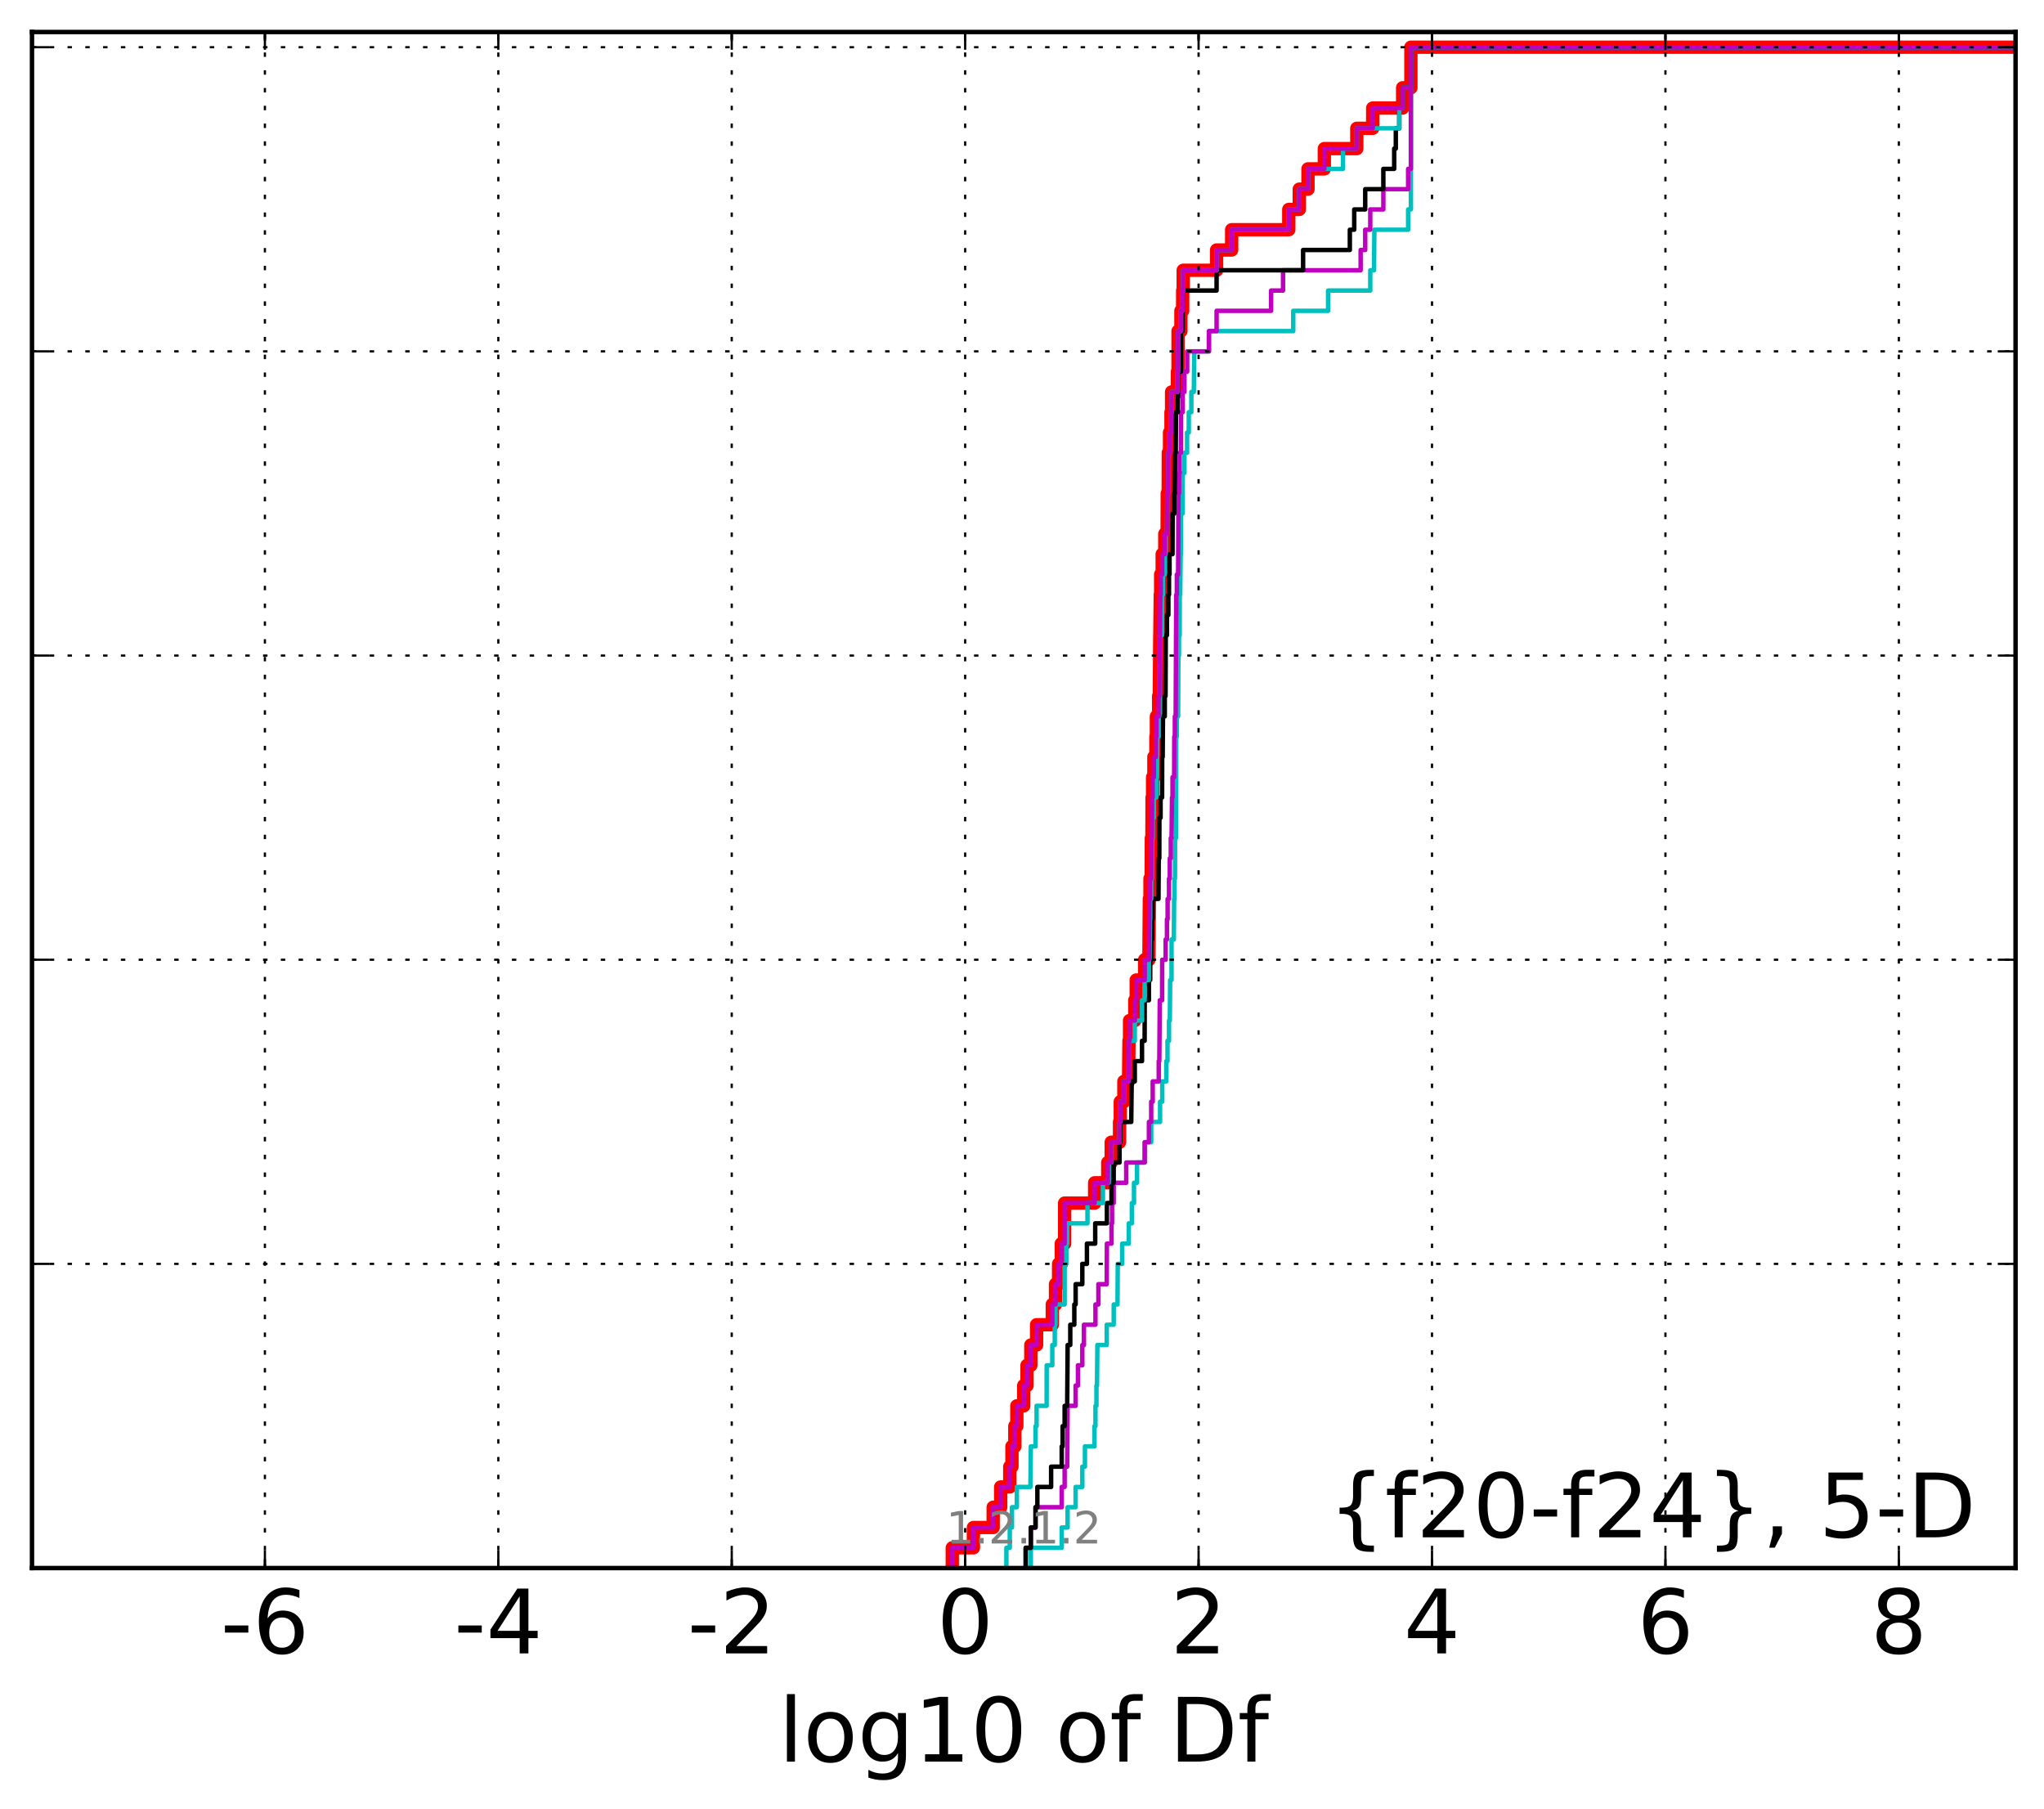 <?xml version="1.0" encoding="utf-8" standalone="no"?>
<!DOCTYPE svg PUBLIC "-//W3C//DTD SVG 1.1//EN"
  "http://www.w3.org/Graphics/SVG/1.1/DTD/svg11.dtd">
<!-- Created with matplotlib (http://matplotlib.org/) -->
<svg height="407pt" version="1.1" viewBox="0 0 460 407" width="460pt" xmlns="http://www.w3.org/2000/svg" xmlns:xlink="http://www.w3.org/1999/xlink">
 <defs>
  <style type="text/css">
*{stroke-linecap:butt;stroke-linejoin:round;stroke-miterlimit:100000;}
  </style>
 </defs>
 <g id="figure_1">
  <g id="patch_1">
   <path d="M 0 407.712 
L 460.8 407.712 
L 460.8 0 
L 0 0 
z
" style="fill:#ffffff;"/>
  </g>
  <g id="axes_1">
   <g id="patch_2">
    <path d="M 7.2 352.8 
L 453.6 352.8 
L 453.6 7.2 
L 7.2 7.2 
z
" style="fill:#ffffff;"/>
   </g>
   <g id="line2d_1">
    <path clip-path="url(#p9c0f38887b)" d="M 214.309 352.8 
L 214.309 348.238 
L 219.066 348.238 
L 219.066 343.675 
L 223.513 343.675 
L 223.513 339.113 
L 225.202 339.113 
L 225.202 334.55 
L 227.247 334.55 
L 227.247 329.988 
L 227.741 329.988 
L 227.741 325.426 
L 228.383 325.426 
L 228.383 320.863 
L 228.839 320.863 
L 228.839 316.301 
L 230.389 316.301 
L 230.389 311.739 
L 231.131 311.739 
L 231.131 307.176 
L 231.987 307.176 
L 231.987 302.614 
L 233.283 302.614 
L 233.283 298.051 
L 236.818 298.051 
L 236.818 293.489 
L 237.541 293.489 
L 237.541 288.927 
L 238.24 288.927 
L 238.24 284.364 
L 238.845 284.364 
L 238.845 279.802 
L 239.595 279.802 
L 239.597 270.677 
L 246.351 270.677 
L 246.351 266.115 
L 249.303 266.115 
L 249.303 261.552 
L 250.078 261.552 
L 250.078 256.99 
L 251.955 256.99 
L 251.955 252.428 
L 252.12 252.428 
L 252.12 247.865 
L 252.926 247.865 
L 252.926 243.303 
L 253.979 243.303 
L 254.078 234.178 
L 254.206 234.178 
L 254.206 229.616 
L 255.383 229.616 
L 255.383 225.053 
L 255.704 225.053 
L 255.704 220.491 
L 257.599 220.491 
L 257.599 215.929 
L 258.559 215.929 
L 258.664 202.242 
L 258.805 202.242 
L 258.805 197.679 
L 259.077 197.679 
L 259.113 188.554 
L 259.24 188.554 
L 259.272 179.43 
L 259.392 179.43 
L 259.392 174.867 
L 259.682 174.867 
L 259.682 170.305 
L 260.133 170.305 
L 260.133 165.743 
L 260.247 165.743 
L 260.247 161.18 
L 260.75 161.18 
L 260.75 156.618 
L 260.904 156.618 
L 261.007 142.931 
L 261.02 142.931 
L 261.122 133.806 
L 261.206 133.806 
L 261.206 129.244 
L 261.551 129.244 
L 261.551 124.681 
L 262.133 124.681 
L 262.133 120.119 
L 262.659 120.119 
L 262.693 110.994 
L 262.903 110.994 
L 262.925 101.869 
L 263.205 101.869 
L 263.205 97.307 
L 263.532 97.307 
L 263.532 92.745 
L 263.667 92.745 
L 263.667 88.182 
L 264.98 88.182 
L 264.98 83.62 
L 265.117 83.62 
L 265.118 74.495 
L 265.764 74.495 
L 265.764 69.933 
L 266.16 69.933 
L 266.16 65.37 
L 266.28 65.37 
L 266.28 60.808 
L 273.792 60.808 
L 273.792 56.246 
L 277.183 56.246 
L 277.183 51.683 
L 290.037 51.683 
L 290.037 47.121 
L 292.403 47.121 
L 292.403 42.558 
L 294.363 42.558 
L 294.363 37.996 
L 298.038 37.996 
L 298.038 33.434 
L 305.348 33.434 
L 305.348 28.871 
L 308.925 28.871 
L 308.925 24.309 
L 315.665 24.309 
L 315.665 19.747 
L 317.52 19.747 
L 317.52 10.622 
L 317.52 10.622 
L 453.6 10.622 
L 453.6 10.622 
" style="fill:none;stroke:#ff0000;stroke-linecap:square;stroke-width:3.0;"/>
   </g>
   <g id="line2d_2">
    <path clip-path="url(#p9c0f38887b)" d="M 231.987 352.8 
L 231.987 348.238 
L 238.937 348.238 
L 238.937 343.675 
L 240.26 343.675 
L 240.26 339.113 
L 242.069 339.113 
L 242.069 334.55 
L 243.575 334.55 
L 243.575 329.988 
L 244.165 329.988 
L 244.165 325.426 
L 246.311 325.426 
L 246.311 320.863 
L 246.532 320.863 
L 246.532 316.301 
L 246.756 316.301 
L 246.756 311.739 
L 246.878 311.739 
L 246.963 302.614 
L 249.071 302.614 
L 249.071 298.051 
L 250.639 298.051 
L 250.639 293.489 
L 251.491 293.489 
L 251.551 284.364 
L 252.547 284.364 
L 252.547 279.802 
L 254.029 279.802 
L 254.029 275.24 
L 254.722 275.24 
L 254.722 270.677 
L 255.202 270.677 
L 255.202 266.115 
L 255.894 266.115 
L 255.894 261.552 
L 257.617 261.552 
L 257.617 256.99 
L 259.077 256.99 
L 259.077 252.428 
L 261.076 252.428 
L 261.076 247.865 
L 261.567 247.865 
L 261.567 243.303 
L 262.483 243.303 
L 262.483 238.741 
L 262.743 238.741 
L 262.743 234.178 
L 263.082 234.178 
L 263.082 229.616 
L 263.265 229.616 
L 263.343 220.491 
L 263.656 220.491 
L 263.656 211.366 
L 264.172 211.366 
L 264.235 202.242 
L 264.315 202.242 
L 264.315 197.679 
L 264.432 197.679 
L 264.455 188.554 
L 264.655 188.554 
L 264.716 165.743 
L 264.846 165.743 
L 264.846 161.18 
L 265.135 161.18 
L 265.196 147.493 
L 265.329 147.493 
L 265.329 142.931 
L 265.485 142.931 
L 265.503 133.806 
L 265.605 133.806 
L 265.712 124.681 
L 265.764 124.681 
L 265.772 115.556 
L 266.152 115.556 
L 266.16 106.432 
L 266.556 106.432 
L 266.556 101.869 
L 267.153 101.869 
L 267.153 97.307 
L 267.533 97.307 
L 267.533 92.745 
L 268.114 92.745 
L 268.114 88.182 
L 268.666 88.182 
L 268.77 79.057 
L 272.07 79.057 
L 272.07 74.495 
L 291.041 74.495 
L 291.041 69.933 
L 298.888 69.933 
L 298.888 65.37 
L 308.377 65.37 
L 308.377 60.808 
L 309.215 60.808 
L 309.302 51.683 
L 316.902 51.683 
L 316.902 47.121 
L 317.52 47.121 
L 317.52 10.622 
L 317.52 10.622 
L 453.6 10.622 
L 453.6 10.622 
" style="fill:none;stroke:#00bfbf;stroke-linecap:square;"/>
   </g>
   <g id="line2d_3">
    <path clip-path="url(#p9c0f38887b)" d="M 230.833 352.8 
L 230.833 348.238 
L 231.987 348.238 
L 231.987 343.675 
L 233.046 343.675 
L 233.046 339.113 
L 238.937 339.113 
L 238.937 334.55 
L 239.595 334.55 
L 239.595 329.988 
L 240.168 329.988 
L 240.272 316.301 
L 242.069 316.301 
L 242.069 311.739 
L 242.591 311.739 
L 242.591 307.176 
L 243.575 307.176 
L 243.575 302.614 
L 243.937 302.614 
L 243.937 298.051 
L 246.532 298.051 
L 246.532 293.489 
L 247.191 293.489 
L 247.191 288.927 
L 249.071 288.927 
L 249.107 279.802 
L 250.144 279.802 
L 250.144 275.24 
L 250.267 275.24 
L 250.267 270.677 
L 250.639 270.677 
L 250.639 266.115 
L 253.455 266.115 
L 253.455 261.552 
L 257.617 261.552 
L 257.617 256.99 
L 258.559 256.99 
L 258.559 252.428 
L 259.077 252.428 
L 259.077 247.865 
L 259.416 247.865 
L 259.416 243.303 
L 260.773 243.303 
L 260.773 238.741 
L 260.904 238.741 
L 261.006 225.053 
L 261.529 225.053 
L 261.551 215.929 
L 262.33 215.929 
L 262.33 211.366 
L 262.621 211.366 
L 262.621 206.804 
L 262.773 206.804 
L 262.773 202.242 
L 263.082 202.242 
L 263.082 197.679 
L 263.265 197.679 
L 263.265 193.117 
L 263.485 193.117 
L 263.485 188.554 
L 263.656 188.554 
L 263.76 179.43 
L 263.875 179.43 
L 263.875 174.867 
L 264.235 174.867 
L 264.271 165.743 
L 264.396 165.743 
L 264.396 161.18 
L 264.582 161.18 
L 264.689 138.368 
L 264.716 138.368 
L 264.716 133.806 
L 264.846 133.806 
L 264.846 129.244 
L 265.135 129.244 
L 265.213 110.994 
L 265.351 110.994 
L 265.351 106.432 
L 265.485 106.432 
L 265.485 101.869 
L 265.764 101.869 
L 265.772 92.745 
L 266.16 92.745 
L 266.16 88.182 
L 266.556 88.182 
L 266.556 83.62 
L 267.178 83.62 
L 267.178 79.057 
L 272.07 79.057 
L 272.07 74.495 
L 273.792 74.495 
L 273.792 69.933 
L 286.06 69.933 
L 286.06 65.37 
L 288.746 65.37 
L 288.746 60.808 
L 306.211 60.808 
L 306.211 56.246 
L 307.239 56.246 
L 307.239 51.683 
L 308.377 51.683 
L 308.377 47.121 
L 311.32 47.121 
L 311.32 42.558 
L 316.902 42.558 
L 316.902 37.996 
L 317.52 37.996 
L 317.52 10.622 
L 317.52 10.622 
L 453.6 10.622 
L 453.6 10.622 
" style="fill:none;stroke:#bf00bf;stroke-linecap:square;"/>
   </g>
   <g id="line2d_4">
    <path clip-path="url(#p9c0f38887b)" d="M 230.833 352.8 
L 230.833 348.238 
L 231.987 348.238 
L 231.987 343.675 
L 233.046 343.675 
L 233.046 339.113 
L 233.457 339.113 
L 233.457 334.55 
L 236.554 334.55 
L 236.554 329.988 
L 238.937 329.988 
L 238.937 325.426 
L 239.145 325.426 
L 239.145 320.863 
L 239.595 320.863 
L 239.595 316.301 
L 240.168 316.301 
L 240.272 302.614 
L 240.864 302.614 
L 240.864 298.051 
L 241.773 298.051 
L 241.773 293.489 
L 242.069 293.489 
L 242.069 288.927 
L 243.575 288.927 
L 243.575 284.364 
L 244.611 284.364 
L 244.611 279.802 
L 246.476 279.802 
L 246.476 275.24 
L 249.107 275.24 
L 249.107 270.677 
L 250.144 270.677 
L 250.144 266.115 
L 250.639 266.115 
L 250.639 261.552 
L 251.955 261.552 
L 251.955 256.99 
L 252.12 256.99 
L 252.12 252.428 
L 254.584 252.428 
L 254.691 243.303 
L 255.383 243.303 
L 255.383 238.741 
L 257.01 238.741 
L 257.01 234.178 
L 257.599 234.178 
L 257.617 225.053 
L 258.559 225.053 
L 258.559 220.491 
L 258.854 220.491 
L 258.854 215.929 
L 259.077 215.929 
L 259.077 211.366 
L 259.272 211.366 
L 259.272 206.804 
L 259.416 206.804 
L 259.416 202.242 
L 260.715 202.242 
L 260.773 193.117 
L 260.904 193.117 
L 260.924 183.992 
L 261.188 183.992 
L 261.188 179.43 
L 261.529 179.43 
L 261.551 170.305 
L 261.66 170.305 
L 261.727 161.18 
L 262.133 161.18 
L 262.133 156.618 
L 262.303 156.618 
L 262.356 142.931 
L 262.621 142.931 
L 262.621 138.368 
L 262.939 138.368 
L 262.939 133.806 
L 263.082 133.806 
L 263.082 129.244 
L 263.205 129.244 
L 263.205 124.681 
L 263.875 124.681 
L 263.909 115.556 
L 264.271 115.556 
L 264.271 110.994 
L 264.396 110.994 
L 264.477 101.869 
L 264.605 101.869 
L 264.655 92.745 
L 265.063 92.745 
L 265.135 83.62 
L 265.764 83.62 
L 265.772 74.495 
L 266.16 74.495 
L 266.16 69.933 
L 266.28 69.933 
L 266.28 65.37 
L 273.792 65.37 
L 273.792 60.808 
L 293.263 60.808 
L 293.263 56.246 
L 303.779 56.246 
L 303.779 51.683 
L 304.768 51.683 
L 304.768 47.121 
L 307.239 47.121 
L 307.239 42.558 
L 311.32 42.558 
L 311.32 37.996 
L 313.762 37.996 
L 313.762 33.434 
L 314.127 33.434 
L 314.127 28.871 
L 314.907 28.871 
L 314.907 24.309 
L 315.665 24.309 
L 315.665 19.747 
L 317.52 19.747 
L 317.52 10.622 
L 317.52 10.622 
L 453.6 10.622 
L 453.6 10.622 
" style="fill:none;stroke:#000000;stroke-linecap:square;"/>
   </g>
   <g id="line2d_5">
    <path clip-path="url(#p9c0f38887b)" d="M 226.487 352.8 
L 226.487 348.238 
L 227.247 348.238 
L 227.247 343.675 
L 227.741 343.675 
L 227.741 339.113 
L 228.839 339.113 
L 228.839 334.55 
L 231.897 334.55 
L 231.987 325.426 
L 233.046 325.426 
L 233.046 320.863 
L 233.283 320.863 
L 233.283 316.301 
L 235.544 316.301 
L 235.556 307.176 
L 236.818 307.176 
L 236.818 302.614 
L 237.373 302.614 
L 237.373 298.051 
L 237.541 298.051 
L 237.541 293.489 
L 239.595 293.489 
L 239.597 284.364 
L 239.975 284.364 
L 239.975 279.802 
L 240.168 279.802 
L 240.168 275.24 
L 244.733 275.24 
L 244.733 270.677 
L 248.217 270.677 
L 248.217 266.115 
L 249.534 266.115 
L 249.534 261.552 
L 250.144 261.552 
L 250.144 256.99 
L 251.955 256.99 
L 251.955 252.428 
L 252.12 252.428 
L 252.12 247.865 
L 252.926 247.865 
L 252.926 243.303 
L 253.979 243.303 
L 254.078 234.178 
L 255.383 234.178 
L 255.383 229.616 
L 257.01 229.616 
L 257.01 225.053 
L 257.599 225.053 
L 257.599 220.491 
L 258.559 220.491 
L 258.559 215.929 
L 258.698 215.929 
L 258.805 206.804 
L 258.854 206.804 
L 258.854 202.242 
L 259.077 202.242 
L 259.077 197.679 
L 259.24 197.679 
L 259.272 188.554 
L 259.416 188.554 
L 259.416 183.992 
L 259.682 183.992 
L 259.682 179.43 
L 260.214 179.43 
L 260.214 174.867 
L 260.386 174.867 
L 260.442 165.743 
L 260.755 165.743 
L 260.755 161.18 
L 260.904 161.18 
L 261.007 147.493 
L 261.02 147.493 
L 261.02 142.931 
L 261.529 142.931 
L 261.551 133.806 
L 261.716 133.806 
L 261.716 129.244 
L 262.133 129.244 
L 262.133 124.681 
L 262.33 124.681 
L 262.33 120.119 
L 262.659 120.119 
L 262.693 110.994 
L 262.903 110.994 
L 262.925 101.869 
L 263.205 101.869 
L 263.205 97.307 
L 263.532 97.307 
L 263.532 92.745 
L 263.667 92.745 
L 263.667 88.182 
L 264.98 88.182 
L 264.98 83.62 
L 265.117 83.62 
L 265.118 74.495 
L 265.764 74.495 
L 265.764 69.933 
L 266.16 69.933 
L 266.16 65.37 
L 266.28 65.37 
L 266.28 60.808 
L 273.792 60.808 
L 273.792 56.246 
L 277.183 56.246 
L 277.183 51.683 
L 290.037 51.683 
L 290.037 47.121 
L 292.403 47.121 
L 292.403 42.558 
L 294.363 42.558 
L 294.363 37.996 
L 302.24 37.996 
L 302.24 33.434 
L 305.348 33.434 
L 305.348 28.871 
L 314.907 28.871 
L 314.907 24.309 
L 315.665 24.309 
L 315.665 19.747 
L 317.52 19.747 
L 317.52 10.622 
L 317.52 10.622 
L 453.6 10.622 
L 453.6 10.622 
" style="fill:none;stroke:#00bfbf;stroke-linecap:square;"/>
   </g>
   <g id="line2d_6">
    <path clip-path="url(#p9c0f38887b)" d="M 214.309 352.8 
L 214.309 348.238 
L 219.066 348.238 
L 219.066 343.675 
L 223.513 343.675 
L 223.513 339.113 
L 225.202 339.113 
L 225.202 334.55 
L 227.247 334.55 
L 227.247 329.988 
L 227.741 329.988 
L 227.741 325.426 
L 228.383 325.426 
L 228.383 320.863 
L 228.839 320.863 
L 228.839 316.301 
L 230.389 316.301 
L 230.389 311.739 
L 231.131 311.739 
L 231.131 307.176 
L 231.987 307.176 
L 231.987 302.614 
L 233.283 302.614 
L 233.283 298.051 
L 236.818 298.051 
L 236.818 293.489 
L 237.541 293.489 
L 237.541 288.927 
L 238.24 288.927 
L 238.24 284.364 
L 238.845 284.364 
L 238.845 279.802 
L 239.595 279.802 
L 239.597 270.677 
L 246.351 270.677 
L 246.351 266.115 
L 249.303 266.115 
L 249.303 261.552 
L 250.078 261.552 
L 250.078 256.99 
L 251.955 256.99 
L 251.955 252.428 
L 252.12 252.428 
L 252.12 247.865 
L 252.926 247.865 
L 252.926 243.303 
L 253.979 243.303 
L 254.078 234.178 
L 254.206 234.178 
L 254.206 229.616 
L 255.383 229.616 
L 255.383 225.053 
L 255.704 225.053 
L 255.704 220.491 
L 257.599 220.491 
L 257.599 215.929 
L 258.559 215.929 
L 258.664 202.242 
L 258.805 202.242 
L 258.805 197.679 
L 259.077 197.679 
L 259.113 188.554 
L 259.24 188.554 
L 259.272 179.43 
L 259.392 179.43 
L 259.392 174.867 
L 259.682 174.867 
L 259.682 170.305 
L 260.133 170.305 
L 260.133 165.743 
L 260.247 165.743 
L 260.247 161.18 
L 260.75 161.18 
L 260.75 156.618 
L 260.904 156.618 
L 261.007 142.931 
L 261.02 142.931 
L 261.122 133.806 
L 261.206 133.806 
L 261.206 129.244 
L 261.551 129.244 
L 261.551 124.681 
L 262.133 124.681 
L 262.133 120.119 
L 262.659 120.119 
L 262.693 110.994 
L 262.903 110.994 
L 262.925 101.869 
L 263.205 101.869 
L 263.205 97.307 
L 263.532 97.307 
L 263.532 92.745 
L 263.667 92.745 
L 263.667 88.182 
L 264.98 88.182 
L 264.98 83.62 
L 265.117 83.62 
L 265.118 74.495 
L 265.764 74.495 
L 265.764 69.933 
L 266.16 69.933 
L 266.16 65.37 
L 266.28 65.37 
L 266.28 60.808 
L 273.792 60.808 
L 273.792 56.246 
L 277.183 56.246 
L 277.183 51.683 
L 290.037 51.683 
L 290.037 47.121 
L 292.403 47.121 
L 292.403 42.558 
L 294.363 42.558 
L 294.363 37.996 
L 298.038 37.996 
L 298.038 33.434 
L 305.348 33.434 
L 305.348 28.871 
L 308.925 28.871 
L 308.925 24.309 
L 315.665 24.309 
L 315.665 19.747 
L 317.52 19.747 
L 317.52 10.622 
L 317.52 10.622 
L 453.6 10.622 
L 453.6 10.622 
" style="fill:none;stroke:#bf00bf;stroke-linecap:square;"/>
   </g>
   <g id="patch_3">
    <path d="M 7.2 7.2 
L 453.6 7.2 
" style="fill:none;stroke:#000000;stroke-linecap:square;stroke-linejoin:miter;"/>
   </g>
   <g id="patch_4">
    <path d="M 453.6 352.8 
L 453.6 7.2 
" style="fill:none;stroke:#000000;stroke-linecap:square;stroke-linejoin:miter;"/>
   </g>
   <g id="patch_5">
    <path d="M 7.2 352.8 
L 453.6 352.8 
" style="fill:none;stroke:#000000;stroke-linecap:square;stroke-linejoin:miter;"/>
   </g>
   <g id="patch_6">
    <path d="M 7.2 352.8 
L 7.2 7.2 
" style="fill:none;stroke:#000000;stroke-linecap:square;stroke-linejoin:miter;"/>
   </g>
   <g id="matplotlib.axis_1">
    <g id="xtick_1">
     <g id="line2d_7">
      <path clip-path="url(#p9c0f38887b)" d="M 59.617 352.8 
L 59.617 7.2 
" style="fill:none;stroke:#000000;stroke-dasharray:1,3;stroke-dashoffset:0.0;stroke-width:0.5;"/>
     </g>
     <g id="line2d_8">
      <defs>
       <path d="M 0 0 
L 0 -4 
" id="ma1378495d3" style="stroke:#000000;stroke-width:0.5;"/>
      </defs>
      <g>
       <use style="stroke:#000000;stroke-width:0.5;" x="59.617" xlink:href="#ma1378495d3" y="352.8"/>
      </g>
     </g>
     <g id="line2d_9">
      <defs>
       <path d="M 0 0 
L 0 4 
" id="mc59a5ad313" style="stroke:#000000;stroke-width:0.5;"/>
      </defs>
      <g>
       <use style="stroke:#000000;stroke-width:0.5;" x="59.617" xlink:href="#mc59a5ad313" y="7.2"/>
      </g>
     </g>
     <g id="text_1">
      <!-- -6 -->
      <defs>
       <path d="M 33.016 40.375 
Q 26.375 40.375 22.484 35.828 
Q 18.609 31.297 18.609 23.391 
Q 18.609 15.531 22.484 10.953 
Q 26.375 6.391 33.016 6.391 
Q 39.656 6.391 43.531 10.953 
Q 47.406 15.531 47.406 23.391 
Q 47.406 31.297 43.531 35.828 
Q 39.656 40.375 33.016 40.375 
M 52.594 71.297 
L 52.594 62.312 
Q 48.875 64.062 45.094 64.984 
Q 41.312 65.922 37.594 65.922 
Q 27.828 65.922 22.672 59.328 
Q 17.531 52.734 16.797 39.406 
Q 19.672 43.656 24.016 45.922 
Q 28.375 48.188 33.594 48.188 
Q 44.578 48.188 50.953 41.516 
Q 57.328 34.859 57.328 23.391 
Q 57.328 12.156 50.688 5.359 
Q 44.047 -1.422 33.016 -1.422 
Q 20.359 -1.422 13.672 8.266 
Q 6.984 17.969 6.984 36.375 
Q 6.984 53.656 15.188 63.938 
Q 23.391 74.219 37.203 74.219 
Q 40.922 74.219 44.703 73.484 
Q 48.484 72.75 52.594 71.297 
" id="BitstreamVeraSans-Roman-36"/>
       <path d="M 4.891 31.391 
L 31.203 31.391 
L 31.203 23.391 
L 4.891 23.391 
z
" id="BitstreamVeraSans-Roman-2d"/>
      </defs>
      <g transform="translate(49.647 371.997)scale(0.2 -0.2)">
       <use xlink:href="#BitstreamVeraSans-Roman-2d"/>
       <use x="36.084" xlink:href="#BitstreamVeraSans-Roman-36"/>
      </g>
     </g>
    </g>
    <g id="xtick_2">
     <g id="line2d_10">
      <path clip-path="url(#p9c0f38887b)" d="M 112.148 352.8 
L 112.148 7.2 
" style="fill:none;stroke:#000000;stroke-dasharray:1,3;stroke-dashoffset:0.0;stroke-width:0.5;"/>
     </g>
     <g id="line2d_11">
      <g>
       <use style="stroke:#000000;stroke-width:0.5;" x="112.148" xlink:href="#ma1378495d3" y="352.8"/>
      </g>
     </g>
     <g id="line2d_12">
      <g>
       <use style="stroke:#000000;stroke-width:0.5;" x="112.148" xlink:href="#mc59a5ad313" y="7.2"/>
      </g>
     </g>
     <g id="text_2">
      <!-- -4 -->
      <defs>
       <path d="M 37.797 64.312 
L 12.891 25.391 
L 37.797 25.391 
z
M 35.203 72.906 
L 47.609 72.906 
L 47.609 25.391 
L 58.016 25.391 
L 58.016 17.188 
L 47.609 17.188 
L 47.609 0 
L 37.797 0 
L 37.797 17.188 
L 4.891 17.188 
L 4.891 26.703 
z
" id="BitstreamVeraSans-Roman-34"/>
      </defs>
      <g transform="translate(102.178 371.997)scale(0.2 -0.2)">
       <use xlink:href="#BitstreamVeraSans-Roman-2d"/>
       <use x="36.084" xlink:href="#BitstreamVeraSans-Roman-34"/>
      </g>
     </g>
    </g>
    <g id="xtick_3">
     <g id="line2d_13">
      <path clip-path="url(#p9c0f38887b)" d="M 164.679 352.8 
L 164.679 7.2 
" style="fill:none;stroke:#000000;stroke-dasharray:1,3;stroke-dashoffset:0.0;stroke-width:0.5;"/>
     </g>
     <g id="line2d_14">
      <g>
       <use style="stroke:#000000;stroke-width:0.5;" x="164.679" xlink:href="#ma1378495d3" y="352.8"/>
      </g>
     </g>
     <g id="line2d_15">
      <g>
       <use style="stroke:#000000;stroke-width:0.5;" x="164.679" xlink:href="#mc59a5ad313" y="7.2"/>
      </g>
     </g>
     <g id="text_3">
      <!-- -2 -->
      <defs>
       <path d="M 19.188 8.297 
L 53.609 8.297 
L 53.609 0 
L 7.328 0 
L 7.328 8.297 
Q 12.938 14.109 22.625 23.891 
Q 32.328 33.688 34.812 36.531 
Q 39.547 41.844 41.422 45.531 
Q 43.312 49.219 43.312 52.781 
Q 43.312 58.594 39.234 62.25 
Q 35.156 65.922 28.609 65.922 
Q 23.969 65.922 18.812 64.312 
Q 13.672 62.703 7.812 59.422 
L 7.812 69.391 
Q 13.766 71.781 18.938 73 
Q 24.125 74.219 28.422 74.219 
Q 39.75 74.219 46.484 68.547 
Q 53.219 62.891 53.219 53.422 
Q 53.219 48.922 51.531 44.891 
Q 49.859 40.875 45.406 35.406 
Q 44.188 33.984 37.641 27.219 
Q 31.109 20.453 19.188 8.297 
" id="BitstreamVeraSans-Roman-32"/>
      </defs>
      <g transform="translate(154.709 371.997)scale(0.2 -0.2)">
       <use xlink:href="#BitstreamVeraSans-Roman-2d"/>
       <use x="36.084" xlink:href="#BitstreamVeraSans-Roman-32"/>
      </g>
     </g>
    </g>
    <g id="xtick_4">
     <g id="line2d_16">
      <path clip-path="url(#p9c0f38887b)" d="M 217.21 352.8 
L 217.21 7.2 
" style="fill:none;stroke:#000000;stroke-dasharray:1,3;stroke-dashoffset:0.0;stroke-width:0.5;"/>
     </g>
     <g id="line2d_17">
      <g>
       <use style="stroke:#000000;stroke-width:0.5;" x="217.21" xlink:href="#ma1378495d3" y="352.8"/>
      </g>
     </g>
     <g id="line2d_18">
      <g>
       <use style="stroke:#000000;stroke-width:0.5;" x="217.21" xlink:href="#mc59a5ad313" y="7.2"/>
      </g>
     </g>
     <g id="text_4">
      <!-- 0 -->
      <defs>
       <path d="M 31.781 66.406 
Q 24.172 66.406 20.328 58.906 
Q 16.5 51.422 16.5 36.375 
Q 16.5 21.391 20.328 13.891 
Q 24.172 6.391 31.781 6.391 
Q 39.453 6.391 43.281 13.891 
Q 47.125 21.391 47.125 36.375 
Q 47.125 51.422 43.281 58.906 
Q 39.453 66.406 31.781 66.406 
M 31.781 74.219 
Q 44.047 74.219 50.516 64.516 
Q 56.984 54.828 56.984 36.375 
Q 56.984 17.969 50.516 8.266 
Q 44.047 -1.422 31.781 -1.422 
Q 19.531 -1.422 13.062 8.266 
Q 6.594 17.969 6.594 36.375 
Q 6.594 54.828 13.062 64.516 
Q 19.531 74.219 31.781 74.219 
" id="BitstreamVeraSans-Roman-30"/>
      </defs>
      <g transform="translate(210.848 371.997)scale(0.2 -0.2)">
       <use xlink:href="#BitstreamVeraSans-Roman-30"/>
      </g>
     </g>
    </g>
    <g id="xtick_5">
     <g id="line2d_19">
      <path clip-path="url(#p9c0f38887b)" d="M 269.741 352.8 
L 269.741 7.2 
" style="fill:none;stroke:#000000;stroke-dasharray:1,3;stroke-dashoffset:0.0;stroke-width:0.5;"/>
     </g>
     <g id="line2d_20">
      <g>
       <use style="stroke:#000000;stroke-width:0.5;" x="269.741" xlink:href="#ma1378495d3" y="352.8"/>
      </g>
     </g>
     <g id="line2d_21">
      <g>
       <use style="stroke:#000000;stroke-width:0.5;" x="269.741" xlink:href="#mc59a5ad313" y="7.2"/>
      </g>
     </g>
     <g id="text_5">
      <!-- 2 -->
      <g transform="translate(263.379 371.997)scale(0.2 -0.2)">
       <use xlink:href="#BitstreamVeraSans-Roman-32"/>
      </g>
     </g>
    </g>
    <g id="xtick_6">
     <g id="line2d_22">
      <path clip-path="url(#p9c0f38887b)" d="M 322.272 352.8 
L 322.272 7.2 
" style="fill:none;stroke:#000000;stroke-dasharray:1,3;stroke-dashoffset:0.0;stroke-width:0.5;"/>
     </g>
     <g id="line2d_23">
      <g>
       <use style="stroke:#000000;stroke-width:0.5;" x="322.272" xlink:href="#ma1378495d3" y="352.8"/>
      </g>
     </g>
     <g id="line2d_24">
      <g>
       <use style="stroke:#000000;stroke-width:0.5;" x="322.272" xlink:href="#mc59a5ad313" y="7.2"/>
      </g>
     </g>
     <g id="text_6">
      <!-- 4 -->
      <g transform="translate(315.91 371.997)scale(0.2 -0.2)">
       <use xlink:href="#BitstreamVeraSans-Roman-34"/>
      </g>
     </g>
    </g>
    <g id="xtick_7">
     <g id="line2d_25">
      <path clip-path="url(#p9c0f38887b)" d="M 374.803 352.8 
L 374.803 7.2 
" style="fill:none;stroke:#000000;stroke-dasharray:1,3;stroke-dashoffset:0.0;stroke-width:0.5;"/>
     </g>
     <g id="line2d_26">
      <g>
       <use style="stroke:#000000;stroke-width:0.5;" x="374.803" xlink:href="#ma1378495d3" y="352.8"/>
      </g>
     </g>
     <g id="line2d_27">
      <g>
       <use style="stroke:#000000;stroke-width:0.5;" x="374.803" xlink:href="#mc59a5ad313" y="7.2"/>
      </g>
     </g>
     <g id="text_7">
      <!-- 6 -->
      <g transform="translate(368.441 371.997)scale(0.2 -0.2)">
       <use xlink:href="#BitstreamVeraSans-Roman-36"/>
      </g>
     </g>
    </g>
    <g id="xtick_8">
     <g id="line2d_28">
      <path clip-path="url(#p9c0f38887b)" d="M 427.334 352.8 
L 427.334 7.2 
" style="fill:none;stroke:#000000;stroke-dasharray:1,3;stroke-dashoffset:0.0;stroke-width:0.5;"/>
     </g>
     <g id="line2d_29">
      <g>
       <use style="stroke:#000000;stroke-width:0.5;" x="427.334" xlink:href="#ma1378495d3" y="352.8"/>
      </g>
     </g>
     <g id="line2d_30">
      <g>
       <use style="stroke:#000000;stroke-width:0.5;" x="427.334" xlink:href="#mc59a5ad313" y="7.2"/>
      </g>
     </g>
     <g id="text_8">
      <!-- 8 -->
      <defs>
       <path d="M 31.781 34.625 
Q 24.75 34.625 20.719 30.859 
Q 16.703 27.094 16.703 20.516 
Q 16.703 13.922 20.719 10.156 
Q 24.75 6.391 31.781 6.391 
Q 38.812 6.391 42.859 10.172 
Q 46.922 13.969 46.922 20.516 
Q 46.922 27.094 42.891 30.859 
Q 38.875 34.625 31.781 34.625 
M 21.922 38.812 
Q 15.578 40.375 12.031 44.719 
Q 8.5 49.078 8.5 55.328 
Q 8.5 64.062 14.719 69.141 
Q 20.953 74.219 31.781 74.219 
Q 42.672 74.219 48.875 69.141 
Q 55.078 64.062 55.078 55.328 
Q 55.078 49.078 51.531 44.719 
Q 48 40.375 41.703 38.812 
Q 48.828 37.156 52.797 32.312 
Q 56.781 27.484 56.781 20.516 
Q 56.781 9.906 50.312 4.234 
Q 43.844 -1.422 31.781 -1.422 
Q 19.734 -1.422 13.25 4.234 
Q 6.781 9.906 6.781 20.516 
Q 6.781 27.484 10.781 32.312 
Q 14.797 37.156 21.922 38.812 
M 18.312 54.391 
Q 18.312 48.734 21.844 45.562 
Q 25.391 42.391 31.781 42.391 
Q 38.141 42.391 41.719 45.562 
Q 45.312 48.734 45.312 54.391 
Q 45.312 60.062 41.719 63.234 
Q 38.141 66.406 31.781 66.406 
Q 25.391 66.406 21.844 63.234 
Q 18.312 60.062 18.312 54.391 
" id="BitstreamVeraSans-Roman-38"/>
      </defs>
      <g transform="translate(420.972 371.997)scale(0.2 -0.2)">
       <use xlink:href="#BitstreamVeraSans-Roman-38"/>
      </g>
     </g>
    </g>
    <g id="xtick_9">
     <g id="line2d_31">
      <defs>
       <path d="M 0 0 
L 0 -2 
" id="ma62bd800e5" style="stroke:#000000;stroke-width:0.5;"/>
      </defs>
      <g>
       <use style="stroke:#000000;stroke-width:0.5;" x="59.617" xlink:href="#ma62bd800e5" y="352.8"/>
      </g>
     </g>
     <g id="line2d_32">
      <defs>
       <path d="M 0 0 
L 0 2 
" id="m8f62cb8d2f" style="stroke:#000000;stroke-width:0.5;"/>
      </defs>
      <g>
       <use style="stroke:#000000;stroke-width:0.5;" x="59.617" xlink:href="#m8f62cb8d2f" y="7.2"/>
      </g>
     </g>
    </g>
    <g id="xtick_10">
     <g id="line2d_33">
      <g>
       <use style="stroke:#000000;stroke-width:0.5;" x="112.148" xlink:href="#ma62bd800e5" y="352.8"/>
      </g>
     </g>
     <g id="line2d_34">
      <g>
       <use style="stroke:#000000;stroke-width:0.5;" x="112.148" xlink:href="#m8f62cb8d2f" y="7.2"/>
      </g>
     </g>
    </g>
    <g id="xtick_11">
     <g id="line2d_35">
      <g>
       <use style="stroke:#000000;stroke-width:0.5;" x="164.679" xlink:href="#ma62bd800e5" y="352.8"/>
      </g>
     </g>
     <g id="line2d_36">
      <g>
       <use style="stroke:#000000;stroke-width:0.5;" x="164.679" xlink:href="#m8f62cb8d2f" y="7.2"/>
      </g>
     </g>
    </g>
    <g id="xtick_12">
     <g id="line2d_37">
      <g>
       <use style="stroke:#000000;stroke-width:0.5;" x="217.21" xlink:href="#ma62bd800e5" y="352.8"/>
      </g>
     </g>
     <g id="line2d_38">
      <g>
       <use style="stroke:#000000;stroke-width:0.5;" x="217.21" xlink:href="#m8f62cb8d2f" y="7.2"/>
      </g>
     </g>
    </g>
    <g id="xtick_13">
     <g id="line2d_39">
      <g>
       <use style="stroke:#000000;stroke-width:0.5;" x="269.741" xlink:href="#ma62bd800e5" y="352.8"/>
      </g>
     </g>
     <g id="line2d_40">
      <g>
       <use style="stroke:#000000;stroke-width:0.5;" x="269.741" xlink:href="#m8f62cb8d2f" y="7.2"/>
      </g>
     </g>
    </g>
    <g id="xtick_14">
     <g id="line2d_41">
      <g>
       <use style="stroke:#000000;stroke-width:0.5;" x="322.272" xlink:href="#ma62bd800e5" y="352.8"/>
      </g>
     </g>
     <g id="line2d_42">
      <g>
       <use style="stroke:#000000;stroke-width:0.5;" x="322.272" xlink:href="#m8f62cb8d2f" y="7.2"/>
      </g>
     </g>
    </g>
    <g id="xtick_15">
     <g id="line2d_43">
      <g>
       <use style="stroke:#000000;stroke-width:0.5;" x="374.803" xlink:href="#ma62bd800e5" y="352.8"/>
      </g>
     </g>
     <g id="line2d_44">
      <g>
       <use style="stroke:#000000;stroke-width:0.5;" x="374.803" xlink:href="#m8f62cb8d2f" y="7.2"/>
      </g>
     </g>
    </g>
    <g id="xtick_16">
     <g id="line2d_45">
      <g>
       <use style="stroke:#000000;stroke-width:0.5;" x="427.334" xlink:href="#ma62bd800e5" y="352.8"/>
      </g>
     </g>
     <g id="line2d_46">
      <g>
       <use style="stroke:#000000;stroke-width:0.5;" x="427.334" xlink:href="#m8f62cb8d2f" y="7.2"/>
      </g>
     </g>
    </g>
    <g id="text_9">
     <!-- log10 of Df -->
     <defs>
      <path id="BitstreamVeraSans-Roman-20"/>
      <path d="M 12.406 8.297 
L 28.516 8.297 
L 28.516 63.922 
L 10.984 60.406 
L 10.984 69.391 
L 28.422 72.906 
L 38.281 72.906 
L 38.281 8.297 
L 54.391 8.297 
L 54.391 0 
L 12.406 0 
z
" id="BitstreamVeraSans-Roman-31"/>
      <path d="M 30.609 48.391 
Q 23.391 48.391 19.188 42.75 
Q 14.984 37.109 14.984 27.297 
Q 14.984 17.484 19.156 11.844 
Q 23.344 6.203 30.609 6.203 
Q 37.797 6.203 41.984 11.859 
Q 46.188 17.531 46.188 27.297 
Q 46.188 37.016 41.984 42.703 
Q 37.797 48.391 30.609 48.391 
M 30.609 56 
Q 42.328 56 49.016 48.375 
Q 55.719 40.766 55.719 27.297 
Q 55.719 13.875 49.016 6.219 
Q 42.328 -1.422 30.609 -1.422 
Q 18.844 -1.422 12.172 6.219 
Q 5.516 13.875 5.516 27.297 
Q 5.516 40.766 12.172 48.375 
Q 18.844 56 30.609 56 
" id="BitstreamVeraSans-Roman-6f"/>
      <path d="M 9.422 75.984 
L 18.406 75.984 
L 18.406 0 
L 9.422 0 
z
" id="BitstreamVeraSans-Roman-6c"/>
      <path d="M 19.672 64.797 
L 19.672 8.109 
L 31.594 8.109 
Q 46.688 8.109 53.688 14.938 
Q 60.688 21.781 60.688 36.531 
Q 60.688 51.172 53.688 57.984 
Q 46.688 64.797 31.594 64.797 
z
M 9.812 72.906 
L 30.078 72.906 
Q 51.266 72.906 61.172 64.094 
Q 71.094 55.281 71.094 36.531 
Q 71.094 17.672 61.125 8.828 
Q 51.172 0 30.078 0 
L 9.812 0 
z
" id="BitstreamVeraSans-Roman-44"/>
      <path d="M 45.406 27.984 
Q 45.406 37.75 41.375 43.109 
Q 37.359 48.484 30.078 48.484 
Q 22.859 48.484 18.828 43.109 
Q 14.797 37.75 14.797 27.984 
Q 14.797 18.266 18.828 12.891 
Q 22.859 7.516 30.078 7.516 
Q 37.359 7.516 41.375 12.891 
Q 45.406 18.266 45.406 27.984 
M 54.391 6.781 
Q 54.391 -7.172 48.188 -13.984 
Q 42 -20.797 29.203 -20.797 
Q 24.469 -20.797 20.266 -20.094 
Q 16.062 -19.391 12.109 -17.922 
L 12.109 -9.188 
Q 16.062 -11.328 19.922 -12.344 
Q 23.781 -13.375 27.781 -13.375 
Q 36.625 -13.375 41.016 -8.766 
Q 45.406 -4.156 45.406 5.172 
L 45.406 9.625 
Q 42.625 4.781 38.281 2.391 
Q 33.938 0 27.875 0 
Q 17.828 0 11.672 7.656 
Q 5.516 15.328 5.516 27.984 
Q 5.516 40.672 11.672 48.328 
Q 17.828 56 27.875 56 
Q 33.938 56 38.281 53.609 
Q 42.625 51.219 45.406 46.391 
L 45.406 54.688 
L 54.391 54.688 
z
" id="BitstreamVeraSans-Roman-67"/>
      <path d="M 37.109 75.984 
L 37.109 68.5 
L 28.516 68.5 
Q 23.688 68.5 21.797 66.547 
Q 19.922 64.594 19.922 59.516 
L 19.922 54.688 
L 34.719 54.688 
L 34.719 47.703 
L 19.922 47.703 
L 19.922 0 
L 10.891 0 
L 10.891 47.703 
L 2.297 47.703 
L 2.297 54.688 
L 10.891 54.688 
L 10.891 58.5 
Q 10.891 67.625 15.141 71.797 
Q 19.391 75.984 28.609 75.984 
z
" id="BitstreamVeraSans-Roman-66"/>
     </defs>
     <g transform="translate(175.214 396.353)scale(0.2 -0.2)">
      <use xlink:href="#BitstreamVeraSans-Roman-6c"/>
      <use x="27.783" xlink:href="#BitstreamVeraSans-Roman-6f"/>
      <use x="88.965" xlink:href="#BitstreamVeraSans-Roman-67"/>
      <use x="152.441" xlink:href="#BitstreamVeraSans-Roman-31"/>
      <use x="216.064" xlink:href="#BitstreamVeraSans-Roman-30"/>
      <use x="279.688" xlink:href="#BitstreamVeraSans-Roman-20"/>
      <use x="311.475" xlink:href="#BitstreamVeraSans-Roman-6f"/>
      <use x="372.656" xlink:href="#BitstreamVeraSans-Roman-66"/>
      <use x="407.861" xlink:href="#BitstreamVeraSans-Roman-20"/>
      <use x="439.648" xlink:href="#BitstreamVeraSans-Roman-44"/>
      <use x="516.65" xlink:href="#BitstreamVeraSans-Roman-66"/>
     </g>
    </g>
   </g>
   <g id="matplotlib.axis_2">
    <g id="ytick_1">
     <g id="line2d_47">
      <path clip-path="url(#p9c0f38887b)" d="M 7.2 352.8 
L 453.6 352.8 
" style="fill:none;stroke:#000000;stroke-dasharray:1,3;stroke-dashoffset:0.0;stroke-width:0.5;"/>
     </g>
     <g id="line2d_48">
      <defs>
       <path d="M 0 0 
L 4 0 
" id="m5f25244ae0" style="stroke:#000000;stroke-width:0.5;"/>
      </defs>
      <g>
       <use style="stroke:#000000;stroke-width:0.5;" x="7.2" xlink:href="#m5f25244ae0" y="352.8"/>
      </g>
     </g>
     <g id="line2d_49">
      <defs>
       <path d="M 0 0 
L -4 0 
" id="m18286033da" style="stroke:#000000;stroke-width:0.5;"/>
      </defs>
      <g>
       <use style="stroke:#000000;stroke-width:0.5;" x="453.6" xlink:href="#m18286033da" y="352.8"/>
      </g>
     </g>
    </g>
    <g id="ytick_2">
     <g id="line2d_50">
      <path clip-path="url(#p9c0f38887b)" d="M 7.2 284.364 
L 453.6 284.364 
" style="fill:none;stroke:#000000;stroke-dasharray:1,3;stroke-dashoffset:0.0;stroke-width:0.5;"/>
     </g>
     <g id="line2d_51">
      <g>
       <use style="stroke:#000000;stroke-width:0.5;" x="7.2" xlink:href="#m5f25244ae0" y="284.364"/>
      </g>
     </g>
     <g id="line2d_52">
      <g>
       <use style="stroke:#000000;stroke-width:0.5;" x="453.6" xlink:href="#m18286033da" y="284.364"/>
      </g>
     </g>
    </g>
    <g id="ytick_3">
     <g id="line2d_53">
      <path clip-path="url(#p9c0f38887b)" d="M 7.2 215.929 
L 453.6 215.929 
" style="fill:none;stroke:#000000;stroke-dasharray:1,3;stroke-dashoffset:0.0;stroke-width:0.5;"/>
     </g>
     <g id="line2d_54">
      <g>
       <use style="stroke:#000000;stroke-width:0.5;" x="7.2" xlink:href="#m5f25244ae0" y="215.929"/>
      </g>
     </g>
     <g id="line2d_55">
      <g>
       <use style="stroke:#000000;stroke-width:0.5;" x="453.6" xlink:href="#m18286033da" y="215.929"/>
      </g>
     </g>
    </g>
    <g id="ytick_4">
     <g id="line2d_56">
      <path clip-path="url(#p9c0f38887b)" d="M 7.2 147.493 
L 453.6 147.493 
" style="fill:none;stroke:#000000;stroke-dasharray:1,3;stroke-dashoffset:0.0;stroke-width:0.5;"/>
     </g>
     <g id="line2d_57">
      <g>
       <use style="stroke:#000000;stroke-width:0.5;" x="7.2" xlink:href="#m5f25244ae0" y="147.493"/>
      </g>
     </g>
     <g id="line2d_58">
      <g>
       <use style="stroke:#000000;stroke-width:0.5;" x="453.6" xlink:href="#m18286033da" y="147.493"/>
      </g>
     </g>
    </g>
    <g id="ytick_5">
     <g id="line2d_59">
      <path clip-path="url(#p9c0f38887b)" d="M 7.2 79.057 
L 453.6 79.057 
" style="fill:none;stroke:#000000;stroke-dasharray:1,3;stroke-dashoffset:0.0;stroke-width:0.5;"/>
     </g>
     <g id="line2d_60">
      <g>
       <use style="stroke:#000000;stroke-width:0.5;" x="7.2" xlink:href="#m5f25244ae0" y="79.057"/>
      </g>
     </g>
     <g id="line2d_61">
      <g>
       <use style="stroke:#000000;stroke-width:0.5;" x="453.6" xlink:href="#m18286033da" y="79.057"/>
      </g>
     </g>
    </g>
    <g id="ytick_6">
     <g id="line2d_62">
      <path clip-path="url(#p9c0f38887b)" d="M 7.2 10.622 
L 453.6 10.622 
" style="fill:none;stroke:#000000;stroke-dasharray:1,3;stroke-dashoffset:0.0;stroke-width:0.5;"/>
     </g>
     <g id="line2d_63">
      <g>
       <use style="stroke:#000000;stroke-width:0.5;" x="7.2" xlink:href="#m5f25244ae0" y="10.622"/>
      </g>
     </g>
     <g id="line2d_64">
      <g>
       <use style="stroke:#000000;stroke-width:0.5;" x="453.6" xlink:href="#m18286033da" y="10.622"/>
      </g>
     </g>
    </g>
   </g>
   <g id="text_10">
    <!-- {f20-f24}, 5-D -->
    <defs>
     <path d="M 12.5 -9.281 
L 15.922 -9.281 
Q 22.75 -9.281 24.828 -7.172 
Q 26.906 -5.078 26.906 1.906 
L 26.906 14.016 
Q 26.906 21.625 29.094 25.094 
Q 31.297 28.562 36.719 29.891 
Q 31.297 31.109 29.094 34.562 
Q 26.906 38.031 26.906 45.703 
L 26.906 57.812 
Q 26.906 64.75 24.828 66.875 
Q 22.75 69 15.922 69 
L 12.5 69 
L 12.5 75.984 
L 15.578 75.984 
Q 27.734 75.984 31.812 72.391 
Q 35.891 68.797 35.891 58.016 
L 35.891 46.297 
Q 35.891 39.016 38.516 36.203 
Q 41.156 33.406 48.094 33.406 
L 51.125 33.406 
L 51.125 26.422 
L 48.094 26.422 
Q 41.156 26.422 38.516 23.578 
Q 35.891 20.75 35.891 13.375 
L 35.891 1.703 
Q 35.891 -9.078 31.812 -12.688 
Q 27.734 -16.312 15.578 -16.312 
L 12.5 -16.312 
z
" id="BitstreamVeraSans-Roman-7d"/>
     <path d="M 51.125 -9.281 
L 51.125 -16.312 
L 48.094 -16.312 
Q 35.938 -16.312 31.812 -12.688 
Q 27.688 -9.078 27.688 1.703 
L 27.688 13.375 
Q 27.688 20.75 25.047 23.578 
Q 22.406 26.422 15.484 26.422 
L 12.5 26.422 
L 12.5 33.406 
L 15.484 33.406 
Q 22.469 33.406 25.078 36.203 
Q 27.688 39.016 27.688 46.297 
L 27.688 58.016 
Q 27.688 68.797 31.812 72.391 
Q 35.938 75.984 48.094 75.984 
L 51.125 75.984 
L 51.125 69 
L 47.797 69 
Q 40.922 69 38.812 66.844 
Q 36.719 64.703 36.719 57.812 
L 36.719 45.703 
Q 36.719 38.031 34.5 34.562 
Q 32.281 31.109 26.906 29.891 
Q 32.328 28.562 34.516 25.094 
Q 36.719 21.625 36.719 14.016 
L 36.719 1.906 
Q 36.719 -4.984 38.812 -7.125 
Q 40.922 -9.281 47.797 -9.281 
z
" id="BitstreamVeraSans-Roman-7b"/>
     <path d="M 11.719 12.406 
L 22.016 12.406 
L 22.016 4 
L 14.016 -11.625 
L 7.719 -11.625 
L 11.719 4 
z
" id="BitstreamVeraSans-Roman-2c"/>
     <path d="M 10.797 72.906 
L 49.516 72.906 
L 49.516 64.594 
L 19.828 64.594 
L 19.828 46.734 
Q 21.969 47.469 24.109 47.828 
Q 26.266 48.188 28.422 48.188 
Q 40.625 48.188 47.75 41.5 
Q 54.891 34.812 54.891 23.391 
Q 54.891 11.625 47.562 5.094 
Q 40.234 -1.422 26.906 -1.422 
Q 22.312 -1.422 17.547 -0.641 
Q 12.797 0.141 7.719 1.703 
L 7.719 11.625 
Q 12.109 9.234 16.797 8.062 
Q 21.484 6.891 26.703 6.891 
Q 35.156 6.891 40.078 11.328 
Q 45.016 15.766 45.016 23.391 
Q 45.016 31 40.078 35.438 
Q 35.156 39.891 26.703 39.891 
Q 22.75 39.891 18.812 39.016 
Q 14.891 38.141 10.797 36.281 
z
" id="BitstreamVeraSans-Roman-35"/>
    </defs>
    <g transform="translate(298.972 345.888)scale(0.2 -0.2)">
     <use xlink:href="#BitstreamVeraSans-Roman-7b"/>
     <use x="63.623" xlink:href="#BitstreamVeraSans-Roman-66"/>
     <use x="98.828" xlink:href="#BitstreamVeraSans-Roman-32"/>
     <use x="162.451" xlink:href="#BitstreamVeraSans-Roman-30"/>
     <use x="226.074" xlink:href="#BitstreamVeraSans-Roman-2d"/>
     <use x="262.158" xlink:href="#BitstreamVeraSans-Roman-66"/>
     <use x="297.363" xlink:href="#BitstreamVeraSans-Roman-32"/>
     <use x="360.986" xlink:href="#BitstreamVeraSans-Roman-34"/>
     <use x="424.609" xlink:href="#BitstreamVeraSans-Roman-7d"/>
     <use x="488.232" xlink:href="#BitstreamVeraSans-Roman-2c"/>
     <use x="520.02" xlink:href="#BitstreamVeraSans-Roman-20"/>
     <use x="551.807" xlink:href="#BitstreamVeraSans-Roman-35"/>
     <use x="615.43" xlink:href="#BitstreamVeraSans-Roman-2d"/>
     <use x="651.514" xlink:href="#BitstreamVeraSans-Roman-44"/>
    </g>
   </g>
   <g id="text_11">
    <!-- 1.2.1.2 -->
    <defs>
     <path d="M 10.688 12.406 
L 21 12.406 
L 21 0 
L 10.688 0 
z
" id="BitstreamVeraSans-Roman-2e"/>
    </defs>
    <g style="fill:#808080;" transform="translate(212.908 347.264)scale(0.1 -0.1)">
     <use xlink:href="#BitstreamVeraSans-Roman-31"/>
     <use x="63.623" xlink:href="#BitstreamVeraSans-Roman-2e"/>
     <use x="95.41" xlink:href="#BitstreamVeraSans-Roman-32"/>
     <use x="159.033" xlink:href="#BitstreamVeraSans-Roman-2e"/>
     <use x="190.82" xlink:href="#BitstreamVeraSans-Roman-31"/>
     <use x="254.443" xlink:href="#BitstreamVeraSans-Roman-2e"/>
     <use x="286.23" xlink:href="#BitstreamVeraSans-Roman-32"/>
    </g>
   </g>
  </g>
 </g>
 <defs>
  <clipPath id="p9c0f38887b">
   <rect height="345.6" width="446.4" x="7.2" y="7.2"/>
  </clipPath>
 </defs>
</svg>
